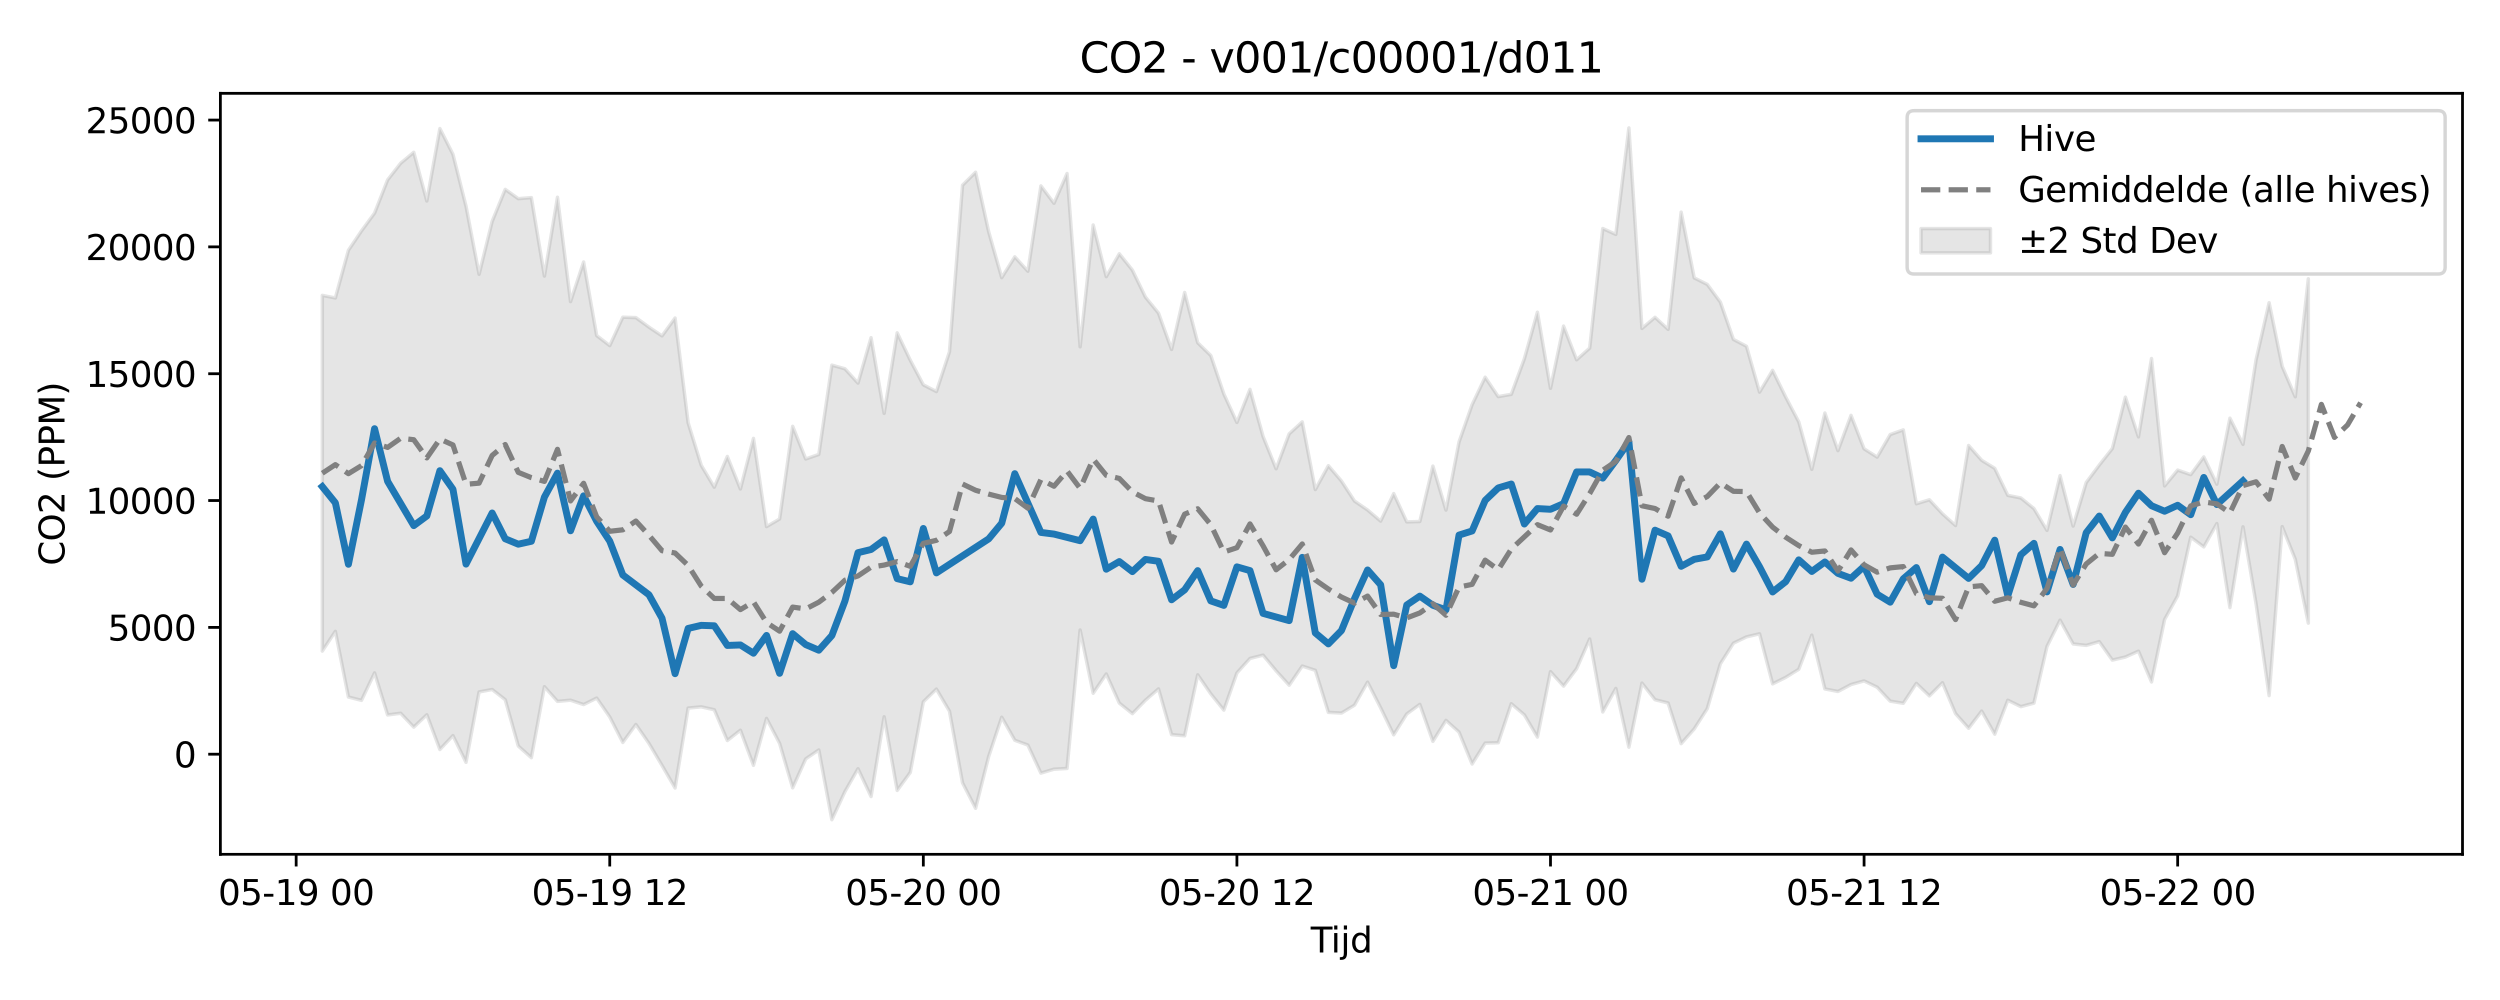 <?xml version="1.0" encoding="utf-8" standalone="no"?>
<!DOCTYPE svg PUBLIC "-//W3C//DTD SVG 1.1//EN"
  "http://www.w3.org/Graphics/SVG/1.1/DTD/svg11.dtd">
<svg xmlns:xlink="http://www.w3.org/1999/xlink" width="720pt" height="288pt" viewBox="0 0 720 288" xmlns="http://www.w3.org/2000/svg" version="1.1">
 <defs>
  <style type="text/css">*{stroke-linejoin: round; stroke-linecap: butt}</style>
 </defs>
 <g id="figure_1">
  <g id="patch_1">
   <path d="M 0 288 
L 720 288 
L 720 0 
L 0 0 
z
" style="fill: #ffffff"/>
  </g>
  <g id="axes_1">
   <g id="patch_2">
    <path d="M 63.47 246.04 
L 709.2 246.04 
L 709.2 26.88 
L 63.47 26.88 
z
" style="fill: #ffffff"/>
   </g>
   <g id="FillBetweenPolyCollection_1">
    <defs>
     <path id="mf6d1a62d5b" d="M 92.821 -202.935 
L 92.821 -100.484 
L 96.584 -106.175 
L 100.347 -87.254 
L 104.11 -86.297 
L 107.873 -94.209 
L 111.636 -82.093 
L 115.399 -82.581 
L 119.162 -78.581 
L 122.925 -82.148 
L 126.688 -72.137 
L 130.451 -76.142 
L 134.214 -68.441 
L 137.977 -88.715 
L 141.74 -89.424 
L 145.503 -86.488 
L 149.266 -73.146 
L 153.029 -69.78 
L 156.792 -90.232 
L 160.555 -86 
L 164.318 -86.339 
L 168.081 -85.08 
L 171.844 -86.954 
L 175.607 -81.518 
L 179.37 -74.172 
L 183.133 -79.349 
L 186.896 -73.909 
L 190.659 -67.546 
L 194.422 -61.051 
L 198.185 -84.072 
L 201.948 -84.425 
L 205.711 -83.593 
L 209.474 -74.73 
L 213.237 -77.698 
L 217 -67.581 
L 220.763 -81.087 
L 224.526 -73.909 
L 228.289 -61.094 
L 232.052 -69.449 
L 235.815 -72.015 
L 239.578 -51.922 
L 243.341 -60.007 
L 247.104 -66.601 
L 250.867 -58.593 
L 254.63 -81.572 
L 258.393 -60.356 
L 262.156 -65.531 
L 265.919 -85.868 
L 269.682 -89.541 
L 273.445 -83.178 
L 277.208 -62.541 
L 280.971 -55.208 
L 284.734 -70.129 
L 288.497 -81.447 
L 292.26 -74.806 
L 296.023 -73.417 
L 299.786 -65.348 
L 303.549 -66.472 
L 307.312 -66.68 
L 311.075 -106.562 
L 314.838 -88.341 
L 318.601 -93.891 
L 322.364 -85.511 
L 326.127 -82.473 
L 329.89 -86.34 
L 333.653 -89.598 
L 337.416 -76.428 
L 341.179 -76.089 
L 344.942 -93.656 
L 348.705 -88.179 
L 352.468 -83.486 
L 356.231 -94.196 
L 359.994 -98.364 
L 363.757 -99.318 
L 367.52 -94.811 
L 371.283 -90.655 
L 375.046 -96.177 
L 378.809 -94.948 
L 382.572 -82.833 
L 386.335 -82.635 
L 390.098 -84.902 
L 393.861 -91.534 
L 397.624 -84.144 
L 401.387 -76.373 
L 405.15 -82.382 
L 408.913 -85.145 
L 412.676 -74.478 
L 416.439 -80.532 
L 420.202 -77.148 
L 423.965 -67.971 
L 427.728 -73.996 
L 431.491 -74.087 
L 435.254 -85.327 
L 439.017 -82.117 
L 442.78 -75.716 
L 446.543 -94.561 
L 450.306 -90.396 
L 454.069 -95.426 
L 457.832 -103.976 
L 461.595 -82.947 
L 465.358 -89.729 
L 469.121 -72.811 
L 472.884 -91.271 
L 476.647 -86.48 
L 480.41 -85.539 
L 484.173 -73.82 
L 487.936 -78.064 
L 491.699 -83.926 
L 495.462 -96.824 
L 499.225 -102.758 
L 502.988 -104.578 
L 506.751 -105.465 
L 510.514 -91.041 
L 514.277 -92.908 
L 518.04 -95.242 
L 521.803 -105.082 
L 525.566 -89.593 
L 529.329 -88.852 
L 533.092 -90.853 
L 536.855 -91.895 
L 540.618 -90.087 
L 544.381 -86.063 
L 548.144 -85.452 
L 551.907 -91.189 
L 555.67 -87.582 
L 559.433 -91.37 
L 563.196 -82.476 
L 566.959 -78.259 
L 570.722 -83.213 
L 574.485 -76.554 
L 578.248 -86.334 
L 582.011 -84.487 
L 585.774 -85.501 
L 589.537 -101.818 
L 593.3 -109.393 
L 597.063 -102.548 
L 600.826 -102.126 
L 604.589 -103.207 
L 608.352 -97.892 
L 612.115 -98.78 
L 615.878 -100.463 
L 619.641 -91.594 
L 623.404 -109.585 
L 627.167 -116.371 
L 630.93 -133.294 
L 634.693 -130.491 
L 638.456 -137.204 
L 642.219 -113.009 
L 645.982 -136.275 
L 649.745 -114.132 
L 653.508 -87.668 
L 657.271 -136.339 
L 661.034 -126.94 
L 664.797 -108.53 
L 664.797 -207.708 
L 664.797 -207.708 
L 661.034 -173.726 
L 657.271 -182.484 
L 653.508 -200.821 
L 649.745 -184.361 
L 645.982 -160.035 
L 642.219 -167.568 
L 638.456 -148.561 
L 634.693 -156.409 
L 630.93 -151.299 
L 627.167 -152.614 
L 623.404 -148.055 
L 619.641 -184.735 
L 615.878 -162.174 
L 612.115 -173.626 
L 608.352 -158.822 
L 604.589 -154.056 
L 600.826 -149.024 
L 597.063 -136.49 
L 593.3 -151.025 
L 589.537 -135.25 
L 585.774 -141.528 
L 582.011 -144.585 
L 578.248 -145.337 
L 574.485 -153.119 
L 570.722 -155.438 
L 566.959 -159.706 
L 563.196 -136.651 
L 559.433 -140.023 
L 555.67 -144.064 
L 551.907 -142.917 
L 548.144 -164.194 
L 544.381 -162.847 
L 540.618 -156.348 
L 536.855 -158.743 
L 533.092 -168.38 
L 529.329 -158.223 
L 525.566 -169.051 
L 521.803 -152.83 
L 518.04 -166.508 
L 514.277 -173.663 
L 510.514 -181.344 
L 506.751 -175.07 
L 502.988 -188.27 
L 499.225 -190.257 
L 495.462 -200.997 
L 491.699 -206.087 
L 487.936 -207.968 
L 484.173 -226.905 
L 480.41 -193.142 
L 476.647 -196.616 
L 472.884 -193.403 
L 469.121 -251.158 
L 465.358 -220.485 
L 461.595 -222.19 
L 457.832 -187.751 
L 454.069 -184.381 
L 450.306 -194.09 
L 446.543 -176.171 
L 442.78 -198.084 
L 439.017 -184.673 
L 435.254 -174.437 
L 431.491 -173.773 
L 427.728 -179.361 
L 423.965 -171.44 
L 420.202 -160.708 
L 416.439 -141.087 
L 412.676 -153.766 
L 408.913 -137.804 
L 405.15 -137.699 
L 401.387 -145.844 
L 397.624 -137.918 
L 393.861 -141.122 
L 390.098 -143.702 
L 386.335 -149.465 
L 382.572 -153.881 
L 378.809 -147.001 
L 375.046 -166.499 
L 371.283 -163.046 
L 367.52 -152.999 
L 363.757 -162.313 
L 359.994 -175.866 
L 356.231 -166.333 
L 352.468 -174.541 
L 348.705 -185.61 
L 344.942 -189.29 
L 341.179 -203.765 
L 337.416 -187.356 
L 333.653 -197.812 
L 329.89 -202.427 
L 326.127 -210.209 
L 322.364 -214.903 
L 318.601 -208.321 
L 314.838 -223.208 
L 311.075 -188.123 
L 307.312 -238.031 
L 303.549 -229.453 
L 299.786 -234.466 
L 296.023 -209.884 
L 292.26 -214.028 
L 288.497 -208.036 
L 284.734 -221.268 
L 280.971 -238.397 
L 277.208 -234.667 
L 273.445 -186.665 
L 269.682 -175.232 
L 265.919 -177.168 
L 262.156 -184.267 
L 258.393 -192.148 
L 254.63 -168.948 
L 250.867 -190.741 
L 247.104 -177.665 
L 243.341 -181.794 
L 239.578 -182.842 
L 235.815 -157.124 
L 232.052 -155.814 
L 228.289 -165.223 
L 224.526 -138.535 
L 220.763 -136.335 
L 217 -161.749 
L 213.237 -147.17 
L 209.474 -156.538 
L 205.711 -147.678 
L 201.948 -154.018 
L 198.185 -166.227 
L 194.422 -196.412 
L 190.659 -191.265 
L 186.896 -193.789 
L 183.133 -196.531 
L 179.37 -196.645 
L 175.607 -188.458 
L 171.844 -191.358 
L 168.081 -212.551 
L 164.318 -201.131 
L 160.555 -231.193 
L 156.792 -208.488 
L 153.029 -231.092 
L 149.266 -230.78 
L 145.503 -233.457 
L 141.74 -224.229 
L 137.977 -208.994 
L 134.214 -228.601 
L 130.451 -243.563 
L 126.688 -250.978 
L 122.925 -230.111 
L 119.162 -244.143 
L 115.399 -240.997 
L 111.636 -236.192 
L 107.873 -226.629 
L 104.11 -221.498 
L 100.347 -215.916 
L 96.584 -202.193 
L 92.821 -202.935 
z
" style="stroke: #808080; stroke-opacity: 0.2"/>
    </defs>
    <g clip-path="url(#p056e512f29)">
     <use xlink:href="#mf6d1a62d5b" x="0" y="288" style="fill: #808080; fill-opacity: 0.2; stroke: #808080; stroke-opacity: 0.2"/>
    </g>
   </g>
   <g id="matplotlib.axis_1">
    <g id="xtick_1">
     <g id="line2d_1">
      <defs>
       <path id="m337beefb94" d="M 0 0 
L 0 3.5 
" style="stroke: #000000; stroke-width: 0.8"/>
      </defs>
      <g>
       <use xlink:href="#m337beefb94" x="85.295" y="246.04" style="stroke: #000000; stroke-width: 0.8"/>
      </g>
     </g>
     <g id="text_1">
      <!-- 05-19 00 -->
      <g transform="translate(62.815 260.638) scale(0.1 -0.1)">
       <defs>
        <path id="DejaVuSans-30" d="M 2034 4250 
Q 1547 4250 1301 3770 
Q 1056 3291 1056 2328 
Q 1056 1369 1301 889 
Q 1547 409 2034 409 
Q 2525 409 2770 889 
Q 3016 1369 3016 2328 
Q 3016 3291 2770 3770 
Q 2525 4250 2034 4250 
z
M 2034 4750 
Q 2819 4750 3233 4129 
Q 3647 3509 3647 2328 
Q 3647 1150 3233 529 
Q 2819 -91 2034 -91 
Q 1250 -91 836 529 
Q 422 1150 422 2328 
Q 422 3509 836 4129 
Q 1250 4750 2034 4750 
z
" transform="scale(0.016)"/>
        <path id="DejaVuSans-35" d="M 691 4666 
L 3169 4666 
L 3169 4134 
L 1269 4134 
L 1269 2991 
Q 1406 3038 1543 3061 
Q 1681 3084 1819 3084 
Q 2600 3084 3056 2656 
Q 3513 2228 3513 1497 
Q 3513 744 3044 326 
Q 2575 -91 1722 -91 
Q 1428 -91 1123 -41 
Q 819 9 494 109 
L 494 744 
Q 775 591 1075 516 
Q 1375 441 1709 441 
Q 2250 441 2565 725 
Q 2881 1009 2881 1497 
Q 2881 1984 2565 2268 
Q 2250 2553 1709 2553 
Q 1456 2553 1204 2497 
Q 953 2441 691 2322 
L 691 4666 
z
" transform="scale(0.016)"/>
        <path id="DejaVuSans-2d" d="M 313 2009 
L 1997 2009 
L 1997 1497 
L 313 1497 
L 313 2009 
z
" transform="scale(0.016)"/>
        <path id="DejaVuSans-31" d="M 794 531 
L 1825 531 
L 1825 4091 
L 703 3866 
L 703 4441 
L 1819 4666 
L 2450 4666 
L 2450 531 
L 3481 531 
L 3481 0 
L 794 0 
L 794 531 
z
" transform="scale(0.016)"/>
        <path id="DejaVuSans-39" d="M 703 97 
L 703 672 
Q 941 559 1184 500 
Q 1428 441 1663 441 
Q 2288 441 2617 861 
Q 2947 1281 2994 2138 
Q 2813 1869 2534 1725 
Q 2256 1581 1919 1581 
Q 1219 1581 811 2004 
Q 403 2428 403 3163 
Q 403 3881 828 4315 
Q 1253 4750 1959 4750 
Q 2769 4750 3195 4129 
Q 3622 3509 3622 2328 
Q 3622 1225 3098 567 
Q 2575 -91 1691 -91 
Q 1453 -91 1209 -44 
Q 966 3 703 97 
z
M 1959 2075 
Q 2384 2075 2632 2365 
Q 2881 2656 2881 3163 
Q 2881 3666 2632 3958 
Q 2384 4250 1959 4250 
Q 1534 4250 1286 3958 
Q 1038 3666 1038 3163 
Q 1038 2656 1286 2365 
Q 1534 2075 1959 2075 
z
" transform="scale(0.016)"/>
        <path id="DejaVuSans-20" transform="scale(0.016)"/>
       </defs>
       <use xlink:href="#DejaVuSans-30"/>
       <use xlink:href="#DejaVuSans-35" transform="translate(63.623 0)"/>
       <use xlink:href="#DejaVuSans-2d" transform="translate(127.246 0)"/>
       <use xlink:href="#DejaVuSans-31" transform="translate(163.33 0)"/>
       <use xlink:href="#DejaVuSans-39" transform="translate(226.953 0)"/>
       <use xlink:href="#DejaVuSans-20" transform="translate(290.576 0)"/>
       <use xlink:href="#DejaVuSans-30" transform="translate(322.363 0)"/>
       <use xlink:href="#DejaVuSans-30" transform="translate(385.986 0)"/>
      </g>
     </g>
    </g>
    <g id="xtick_2">
     <g id="line2d_2">
      <g>
       <use xlink:href="#m337beefb94" x="175.607" y="246.04" style="stroke: #000000; stroke-width: 0.8"/>
      </g>
     </g>
     <g id="text_2">
      <!-- 05-19 12 -->
      <g transform="translate(153.127 260.638) scale(0.1 -0.1)">
       <defs>
        <path id="DejaVuSans-32" d="M 1228 531 
L 3431 531 
L 3431 0 
L 469 0 
L 469 531 
Q 828 903 1448 1529 
Q 2069 2156 2228 2338 
Q 2531 2678 2651 2914 
Q 2772 3150 2772 3378 
Q 2772 3750 2511 3984 
Q 2250 4219 1831 4219 
Q 1534 4219 1204 4116 
Q 875 4013 500 3803 
L 500 4441 
Q 881 4594 1212 4672 
Q 1544 4750 1819 4750 
Q 2544 4750 2975 4387 
Q 3406 4025 3406 3419 
Q 3406 3131 3298 2873 
Q 3191 2616 2906 2266 
Q 2828 2175 2409 1742 
Q 1991 1309 1228 531 
z
" transform="scale(0.016)"/>
       </defs>
       <use xlink:href="#DejaVuSans-30"/>
       <use xlink:href="#DejaVuSans-35" transform="translate(63.623 0)"/>
       <use xlink:href="#DejaVuSans-2d" transform="translate(127.246 0)"/>
       <use xlink:href="#DejaVuSans-31" transform="translate(163.33 0)"/>
       <use xlink:href="#DejaVuSans-39" transform="translate(226.953 0)"/>
       <use xlink:href="#DejaVuSans-20" transform="translate(290.576 0)"/>
       <use xlink:href="#DejaVuSans-31" transform="translate(322.363 0)"/>
       <use xlink:href="#DejaVuSans-32" transform="translate(385.986 0)"/>
      </g>
     </g>
    </g>
    <g id="xtick_3">
     <g id="line2d_3">
      <g>
       <use xlink:href="#m337beefb94" x="265.919" y="246.04" style="stroke: #000000; stroke-width: 0.8"/>
      </g>
     </g>
     <g id="text_3">
      <!-- 05-20 00 -->
      <g transform="translate(243.439 260.638) scale(0.1 -0.1)">
       <use xlink:href="#DejaVuSans-30"/>
       <use xlink:href="#DejaVuSans-35" transform="translate(63.623 0)"/>
       <use xlink:href="#DejaVuSans-2d" transform="translate(127.246 0)"/>
       <use xlink:href="#DejaVuSans-32" transform="translate(163.33 0)"/>
       <use xlink:href="#DejaVuSans-30" transform="translate(226.953 0)"/>
       <use xlink:href="#DejaVuSans-20" transform="translate(290.576 0)"/>
       <use xlink:href="#DejaVuSans-30" transform="translate(322.363 0)"/>
       <use xlink:href="#DejaVuSans-30" transform="translate(385.986 0)"/>
      </g>
     </g>
    </g>
    <g id="xtick_4">
     <g id="line2d_4">
      <g>
       <use xlink:href="#m337beefb94" x="356.231" y="246.04" style="stroke: #000000; stroke-width: 0.8"/>
      </g>
     </g>
     <g id="text_4">
      <!-- 05-20 12 -->
      <g transform="translate(333.751 260.638) scale(0.1 -0.1)">
       <use xlink:href="#DejaVuSans-30"/>
       <use xlink:href="#DejaVuSans-35" transform="translate(63.623 0)"/>
       <use xlink:href="#DejaVuSans-2d" transform="translate(127.246 0)"/>
       <use xlink:href="#DejaVuSans-32" transform="translate(163.33 0)"/>
       <use xlink:href="#DejaVuSans-30" transform="translate(226.953 0)"/>
       <use xlink:href="#DejaVuSans-20" transform="translate(290.576 0)"/>
       <use xlink:href="#DejaVuSans-31" transform="translate(322.363 0)"/>
       <use xlink:href="#DejaVuSans-32" transform="translate(385.986 0)"/>
      </g>
     </g>
    </g>
    <g id="xtick_5">
     <g id="line2d_5">
      <g>
       <use xlink:href="#m337beefb94" x="446.543" y="246.04" style="stroke: #000000; stroke-width: 0.8"/>
      </g>
     </g>
     <g id="text_5">
      <!-- 05-21 00 -->
      <g transform="translate(424.062 260.638) scale(0.1 -0.1)">
       <use xlink:href="#DejaVuSans-30"/>
       <use xlink:href="#DejaVuSans-35" transform="translate(63.623 0)"/>
       <use xlink:href="#DejaVuSans-2d" transform="translate(127.246 0)"/>
       <use xlink:href="#DejaVuSans-32" transform="translate(163.33 0)"/>
       <use xlink:href="#DejaVuSans-31" transform="translate(226.953 0)"/>
       <use xlink:href="#DejaVuSans-20" transform="translate(290.576 0)"/>
       <use xlink:href="#DejaVuSans-30" transform="translate(322.363 0)"/>
       <use xlink:href="#DejaVuSans-30" transform="translate(385.986 0)"/>
      </g>
     </g>
    </g>
    <g id="xtick_6">
     <g id="line2d_6">
      <g>
       <use xlink:href="#m337beefb94" x="536.855" y="246.04" style="stroke: #000000; stroke-width: 0.8"/>
      </g>
     </g>
     <g id="text_6">
      <!-- 05-21 12 -->
      <g transform="translate(514.374 260.638) scale(0.1 -0.1)">
       <use xlink:href="#DejaVuSans-30"/>
       <use xlink:href="#DejaVuSans-35" transform="translate(63.623 0)"/>
       <use xlink:href="#DejaVuSans-2d" transform="translate(127.246 0)"/>
       <use xlink:href="#DejaVuSans-32" transform="translate(163.33 0)"/>
       <use xlink:href="#DejaVuSans-31" transform="translate(226.953 0)"/>
       <use xlink:href="#DejaVuSans-20" transform="translate(290.576 0)"/>
       <use xlink:href="#DejaVuSans-31" transform="translate(322.363 0)"/>
       <use xlink:href="#DejaVuSans-32" transform="translate(385.986 0)"/>
      </g>
     </g>
    </g>
    <g id="xtick_7">
     <g id="line2d_7">
      <g>
       <use xlink:href="#m337beefb94" x="627.167" y="246.04" style="stroke: #000000; stroke-width: 0.8"/>
      </g>
     </g>
     <g id="text_7">
      <!-- 05-22 00 -->
      <g transform="translate(604.686 260.638) scale(0.1 -0.1)">
       <use xlink:href="#DejaVuSans-30"/>
       <use xlink:href="#DejaVuSans-35" transform="translate(63.623 0)"/>
       <use xlink:href="#DejaVuSans-2d" transform="translate(127.246 0)"/>
       <use xlink:href="#DejaVuSans-32" transform="translate(163.33 0)"/>
       <use xlink:href="#DejaVuSans-32" transform="translate(226.953 0)"/>
       <use xlink:href="#DejaVuSans-20" transform="translate(290.576 0)"/>
       <use xlink:href="#DejaVuSans-30" transform="translate(322.363 0)"/>
       <use xlink:href="#DejaVuSans-30" transform="translate(385.986 0)"/>
      </g>
     </g>
    </g>
    <g id="text_8">
     <!-- Tijd -->
     <g transform="translate(377.485 274.317) scale(0.1 -0.1)">
      <defs>
       <path id="DejaVuSans-54" d="M -19 4666 
L 3928 4666 
L 3928 4134 
L 2272 4134 
L 2272 0 
L 1638 0 
L 1638 4134 
L -19 4134 
L -19 4666 
z
" transform="scale(0.016)"/>
       <path id="DejaVuSans-69" d="M 603 3500 
L 1178 3500 
L 1178 0 
L 603 0 
L 603 3500 
z
M 603 4863 
L 1178 4863 
L 1178 4134 
L 603 4134 
L 603 4863 
z
" transform="scale(0.016)"/>
       <path id="DejaVuSans-6a" d="M 603 3500 
L 1178 3500 
L 1178 -63 
Q 1178 -731 923 -1031 
Q 669 -1331 103 -1331 
L -116 -1331 
L -116 -844 
L 38 -844 
Q 366 -844 484 -692 
Q 603 -541 603 -63 
L 603 3500 
z
M 603 4863 
L 1178 4863 
L 1178 4134 
L 603 4134 
L 603 4863 
z
" transform="scale(0.016)"/>
       <path id="DejaVuSans-64" d="M 2906 2969 
L 2906 4863 
L 3481 4863 
L 3481 0 
L 2906 0 
L 2906 525 
Q 2725 213 2448 61 
Q 2172 -91 1784 -91 
Q 1150 -91 751 415 
Q 353 922 353 1747 
Q 353 2572 751 3078 
Q 1150 3584 1784 3584 
Q 2172 3584 2448 3432 
Q 2725 3281 2906 2969 
z
M 947 1747 
Q 947 1113 1208 752 
Q 1469 391 1925 391 
Q 2381 391 2643 752 
Q 2906 1113 2906 1747 
Q 2906 2381 2643 2742 
Q 2381 3103 1925 3103 
Q 1469 3103 1208 2742 
Q 947 2381 947 1747 
z
" transform="scale(0.016)"/>
      </defs>
      <use xlink:href="#DejaVuSans-54"/>
      <use xlink:href="#DejaVuSans-69" transform="translate(57.959 0)"/>
      <use xlink:href="#DejaVuSans-6a" transform="translate(85.742 0)"/>
      <use xlink:href="#DejaVuSans-64" transform="translate(113.525 0)"/>
     </g>
    </g>
   </g>
   <g id="matplotlib.axis_2">
    <g id="ytick_1">
     <g id="line2d_8">
      <defs>
       <path id="m8926681c51" d="M 0 0 
L -3.5 0 
" style="stroke: #000000; stroke-width: 0.8"/>
      </defs>
      <g>
       <use xlink:href="#m8926681c51" x="63.47" y="217.214" style="stroke: #000000; stroke-width: 0.8"/>
      </g>
     </g>
     <g id="text_9">
      <!-- 0 -->
      <g transform="translate(50.108 221.013) scale(0.1 -0.1)">
       <use xlink:href="#DejaVuSans-30"/>
      </g>
     </g>
    </g>
    <g id="ytick_2">
     <g id="line2d_9">
      <g>
       <use xlink:href="#m8926681c51" x="63.47" y="180.685" style="stroke: #000000; stroke-width: 0.8"/>
      </g>
     </g>
     <g id="text_10">
      <!-- 5000 -->
      <g transform="translate(31.02 184.485) scale(0.1 -0.1)">
       <use xlink:href="#DejaVuSans-35"/>
       <use xlink:href="#DejaVuSans-30" transform="translate(63.623 0)"/>
       <use xlink:href="#DejaVuSans-30" transform="translate(127.246 0)"/>
       <use xlink:href="#DejaVuSans-30" transform="translate(190.869 0)"/>
      </g>
     </g>
    </g>
    <g id="ytick_3">
     <g id="line2d_10">
      <g>
       <use xlink:href="#m8926681c51" x="63.47" y="144.157" style="stroke: #000000; stroke-width: 0.8"/>
      </g>
     </g>
     <g id="text_11">
      <!-- 10000 -->
      <g transform="translate(24.657 147.956) scale(0.1 -0.1)">
       <use xlink:href="#DejaVuSans-31"/>
       <use xlink:href="#DejaVuSans-30" transform="translate(63.623 0)"/>
       <use xlink:href="#DejaVuSans-30" transform="translate(127.246 0)"/>
       <use xlink:href="#DejaVuSans-30" transform="translate(190.869 0)"/>
       <use xlink:href="#DejaVuSans-30" transform="translate(254.492 0)"/>
      </g>
     </g>
    </g>
    <g id="ytick_4">
     <g id="line2d_11">
      <g>
       <use xlink:href="#m8926681c51" x="63.47" y="107.629" style="stroke: #000000; stroke-width: 0.8"/>
      </g>
     </g>
     <g id="text_12">
      <!-- 15000 -->
      <g transform="translate(24.657 111.428) scale(0.1 -0.1)">
       <use xlink:href="#DejaVuSans-31"/>
       <use xlink:href="#DejaVuSans-35" transform="translate(63.623 0)"/>
       <use xlink:href="#DejaVuSans-30" transform="translate(127.246 0)"/>
       <use xlink:href="#DejaVuSans-30" transform="translate(190.869 0)"/>
       <use xlink:href="#DejaVuSans-30" transform="translate(254.492 0)"/>
      </g>
     </g>
    </g>
    <g id="ytick_5">
     <g id="line2d_12">
      <g>
       <use xlink:href="#m8926681c51" x="63.47" y="71.101" style="stroke: #000000; stroke-width: 0.8"/>
      </g>
     </g>
     <g id="text_13">
      <!-- 20000 -->
      <g transform="translate(24.657 74.9) scale(0.1 -0.1)">
       <use xlink:href="#DejaVuSans-32"/>
       <use xlink:href="#DejaVuSans-30" transform="translate(63.623 0)"/>
       <use xlink:href="#DejaVuSans-30" transform="translate(127.246 0)"/>
       <use xlink:href="#DejaVuSans-30" transform="translate(190.869 0)"/>
       <use xlink:href="#DejaVuSans-30" transform="translate(254.492 0)"/>
      </g>
     </g>
    </g>
    <g id="ytick_6">
     <g id="line2d_13">
      <g>
       <use xlink:href="#m8926681c51" x="63.47" y="34.573" style="stroke: #000000; stroke-width: 0.8"/>
      </g>
     </g>
     <g id="text_14">
      <!-- 25000 -->
      <g transform="translate(24.657 38.372) scale(0.1 -0.1)">
       <use xlink:href="#DejaVuSans-32"/>
       <use xlink:href="#DejaVuSans-35" transform="translate(63.623 0)"/>
       <use xlink:href="#DejaVuSans-30" transform="translate(127.246 0)"/>
       <use xlink:href="#DejaVuSans-30" transform="translate(190.869 0)"/>
       <use xlink:href="#DejaVuSans-30" transform="translate(254.492 0)"/>
      </g>
     </g>
    </g>
    <g id="text_15">
     <!-- CO2 (PPM) -->
     <g transform="translate(18.578 162.903) rotate(-90) scale(0.1 -0.1)">
      <defs>
       <path id="DejaVuSans-43" d="M 4122 4306 
L 4122 3641 
Q 3803 3938 3442 4084 
Q 3081 4231 2675 4231 
Q 1875 4231 1450 3742 
Q 1025 3253 1025 2328 
Q 1025 1406 1450 917 
Q 1875 428 2675 428 
Q 3081 428 3442 575 
Q 3803 722 4122 1019 
L 4122 359 
Q 3791 134 3420 21 
Q 3050 -91 2638 -91 
Q 1578 -91 968 557 
Q 359 1206 359 2328 
Q 359 3453 968 4101 
Q 1578 4750 2638 4750 
Q 3056 4750 3426 4639 
Q 3797 4528 4122 4306 
z
" transform="scale(0.016)"/>
       <path id="DejaVuSans-4f" d="M 2522 4238 
Q 1834 4238 1429 3725 
Q 1025 3213 1025 2328 
Q 1025 1447 1429 934 
Q 1834 422 2522 422 
Q 3209 422 3611 934 
Q 4013 1447 4013 2328 
Q 4013 3213 3611 3725 
Q 3209 4238 2522 4238 
z
M 2522 4750 
Q 3503 4750 4090 4092 
Q 4678 3434 4678 2328 
Q 4678 1225 4090 567 
Q 3503 -91 2522 -91 
Q 1538 -91 948 565 
Q 359 1222 359 2328 
Q 359 3434 948 4092 
Q 1538 4750 2522 4750 
z
" transform="scale(0.016)"/>
       <path id="DejaVuSans-28" d="M 1984 4856 
Q 1566 4138 1362 3434 
Q 1159 2731 1159 2009 
Q 1159 1288 1364 580 
Q 1569 -128 1984 -844 
L 1484 -844 
Q 1016 -109 783 600 
Q 550 1309 550 2009 
Q 550 2706 781 3412 
Q 1013 4119 1484 4856 
L 1984 4856 
z
" transform="scale(0.016)"/>
       <path id="DejaVuSans-50" d="M 1259 4147 
L 1259 2394 
L 2053 2394 
Q 2494 2394 2734 2622 
Q 2975 2850 2975 3272 
Q 2975 3691 2734 3919 
Q 2494 4147 2053 4147 
L 1259 4147 
z
M 628 4666 
L 2053 4666 
Q 2838 4666 3239 4311 
Q 3641 3956 3641 3272 
Q 3641 2581 3239 2228 
Q 2838 1875 2053 1875 
L 1259 1875 
L 1259 0 
L 628 0 
L 628 4666 
z
" transform="scale(0.016)"/>
       <path id="DejaVuSans-4d" d="M 628 4666 
L 1569 4666 
L 2759 1491 
L 3956 4666 
L 4897 4666 
L 4897 0 
L 4281 0 
L 4281 4097 
L 3078 897 
L 2444 897 
L 1241 4097 
L 1241 0 
L 628 0 
L 628 4666 
z
" transform="scale(0.016)"/>
       <path id="DejaVuSans-29" d="M 513 4856 
L 1013 4856 
Q 1481 4119 1714 3412 
Q 1947 2706 1947 2009 
Q 1947 1309 1714 600 
Q 1481 -109 1013 -844 
L 513 -844 
Q 928 -128 1133 580 
Q 1338 1288 1338 2009 
Q 1338 2731 1133 3434 
Q 928 4138 513 4856 
z
" transform="scale(0.016)"/>
      </defs>
      <use xlink:href="#DejaVuSans-43"/>
      <use xlink:href="#DejaVuSans-4f" transform="translate(69.824 0)"/>
      <use xlink:href="#DejaVuSans-32" transform="translate(148.535 0)"/>
      <use xlink:href="#DejaVuSans-20" transform="translate(212.158 0)"/>
      <use xlink:href="#DejaVuSans-28" transform="translate(243.945 0)"/>
      <use xlink:href="#DejaVuSans-50" transform="translate(282.959 0)"/>
      <use xlink:href="#DejaVuSans-50" transform="translate(343.262 0)"/>
      <use xlink:href="#DejaVuSans-4d" transform="translate(403.564 0)"/>
      <use xlink:href="#DejaVuSans-29" transform="translate(489.844 0)"/>
     </g>
    </g>
   </g>
   <g id="line2d_14">
    <path d="M 92.821 140.154 
L 96.584 144.815 
L 100.347 162.509 
L 104.11 143.945 
L 107.873 123.468 
L 111.636 138.634 
L 119.162 151.375 
L 122.925 148.597 
L 126.688 135.566 
L 130.451 140.911 
L 134.214 162.458 
L 141.74 147.744 
L 145.503 155.17 
L 149.266 156.727 
L 153.029 155.888 
L 156.792 143.159 
L 160.555 136.27 
L 164.318 152.858 
L 168.081 142.808 
L 171.844 150.119 
L 175.607 155.854 
L 179.37 165.592 
L 186.896 171.287 
L 190.659 178.048 
L 194.422 194.018 
L 198.185 180.989 
L 201.948 180.101 
L 205.711 180.229 
L 209.474 185.887 
L 213.237 185.748 
L 217 188.126 
L 220.763 183.009 
L 224.526 193.912 
L 228.289 182.5 
L 232.052 185.646 
L 235.815 187.261 
L 239.578 183.033 
L 243.341 173.102 
L 247.104 159.17 
L 250.867 158.257 
L 254.63 155.488 
L 258.393 166.654 
L 262.156 167.565 
L 265.919 152.203 
L 269.682 164.993 
L 284.734 155.2 
L 288.497 150.681 
L 292.26 136.421 
L 299.786 153.34 
L 303.549 153.815 
L 311.075 155.722 
L 314.838 149.501 
L 318.601 163.93 
L 322.364 161.73 
L 326.127 164.624 
L 329.89 161.123 
L 333.653 161.645 
L 337.416 172.733 
L 341.179 169.866 
L 344.942 164.343 
L 348.705 173.058 
L 352.468 174.351 
L 356.231 163.254 
L 359.994 164.335 
L 363.757 176.653 
L 371.283 178.74 
L 375.046 160.529 
L 378.809 182.285 
L 382.572 185.441 
L 386.335 181.604 
L 390.098 172.415 
L 393.861 164.153 
L 397.624 168.417 
L 401.387 191.71 
L 405.15 174.238 
L 408.913 171.685 
L 412.676 174.315 
L 416.439 175.63 
L 420.202 154.105 
L 423.965 152.919 
L 427.728 144.118 
L 431.491 140.526 
L 435.254 139.401 
L 439.017 150.917 
L 442.78 146.468 
L 446.543 146.675 
L 450.306 145.039 
L 454.069 135.914 
L 457.832 135.926 
L 461.595 137.694 
L 465.358 132.612 
L 469.121 127.259 
L 472.884 166.812 
L 476.647 152.693 
L 480.41 154.332 
L 484.173 163.098 
L 487.936 161.082 
L 491.699 160.394 
L 495.462 153.742 
L 499.225 163.89 
L 502.988 156.708 
L 506.751 163.235 
L 510.514 170.484 
L 514.277 167.523 
L 518.04 161.245 
L 521.803 164.581 
L 525.566 161.847 
L 529.329 165.132 
L 533.092 166.53 
L 536.855 163.115 
L 540.618 171.127 
L 544.381 173.427 
L 548.144 166.702 
L 551.907 163.461 
L 555.67 173.287 
L 559.433 160.449 
L 566.959 166.576 
L 570.722 162.891 
L 574.485 155.576 
L 578.248 171.579 
L 582.011 159.777 
L 585.774 156.485 
L 589.537 170.455 
L 593.3 158.245 
L 597.063 168.305 
L 600.826 153.426 
L 604.589 148.631 
L 608.352 154.909 
L 612.115 147.571 
L 615.878 142.046 
L 619.641 145.65 
L 623.404 147.238 
L 627.167 145.516 
L 630.93 148.231 
L 634.693 137.509 
L 638.456 145.304 
L 645.982 138.484 
L 645.982 138.484 
" clip-path="url(#p056e512f29)" style="fill: none; stroke: #1f77b4; stroke-width: 2; stroke-linecap: square"/>
   </g>
   <g id="line2d_15">
    <path d="M 92.821 136.291 
L 96.584 133.816 
L 100.347 136.415 
L 104.11 134.103 
L 107.873 127.581 
L 111.636 128.858 
L 115.399 126.211 
L 119.162 126.638 
L 122.925 131.871 
L 126.688 126.443 
L 130.451 128.148 
L 134.214 139.479 
L 137.977 139.146 
L 141.74 131.173 
L 145.503 128.027 
L 149.266 136.037 
L 153.029 137.564 
L 156.792 138.64 
L 160.555 129.403 
L 164.318 144.265 
L 168.081 139.185 
L 171.844 148.844 
L 175.607 153.012 
L 179.37 152.592 
L 183.133 150.06 
L 186.896 154.151 
L 190.659 158.594 
L 194.422 159.269 
L 198.185 162.85 
L 201.948 168.779 
L 205.711 172.364 
L 209.474 172.366 
L 213.237 175.566 
L 217 173.335 
L 220.763 179.289 
L 224.526 181.778 
L 228.289 174.842 
L 232.052 175.369 
L 235.815 173.43 
L 239.578 170.618 
L 243.341 167.099 
L 247.104 165.867 
L 250.867 163.333 
L 254.63 162.74 
L 258.393 161.748 
L 262.156 163.101 
L 265.919 156.482 
L 269.682 155.613 
L 273.445 153.078 
L 277.208 139.396 
L 280.971 141.197 
L 284.734 142.301 
L 288.497 143.259 
L 292.26 143.583 
L 296.023 146.35 
L 299.786 138.093 
L 303.549 140.038 
L 307.312 135.645 
L 311.075 140.657 
L 314.838 132.225 
L 318.601 136.894 
L 322.364 137.793 
L 326.127 141.659 
L 329.89 143.617 
L 333.653 144.295 
L 337.416 156.108 
L 341.179 148.073 
L 344.942 146.527 
L 348.705 151.106 
L 352.468 158.986 
L 356.231 157.736 
L 359.994 150.885 
L 363.757 157.184 
L 367.52 164.095 
L 371.283 161.15 
L 375.046 156.662 
L 378.809 167.026 
L 382.572 169.643 
L 386.335 171.95 
L 390.098 173.698 
L 393.861 171.672 
L 397.624 176.969 
L 401.387 176.892 
L 405.15 177.959 
L 408.913 176.525 
L 412.676 173.878 
L 416.439 177.191 
L 420.202 169.072 
L 423.965 168.294 
L 427.728 161.321 
L 431.491 164.07 
L 435.254 158.118 
L 442.78 151.1 
L 446.543 152.634 
L 450.306 145.757 
L 454.069 148.097 
L 457.832 142.136 
L 461.595 135.431 
L 465.358 132.893 
L 469.121 126.015 
L 472.884 145.663 
L 476.647 146.452 
L 480.41 148.66 
L 484.173 137.637 
L 487.936 144.984 
L 491.699 142.993 
L 495.462 139.089 
L 499.225 141.492 
L 502.988 141.576 
L 506.751 147.733 
L 510.514 151.808 
L 514.277 154.714 
L 518.04 157.125 
L 521.803 159.044 
L 525.566 158.678 
L 529.329 164.463 
L 533.092 158.383 
L 536.855 162.681 
L 540.618 164.783 
L 544.381 163.545 
L 548.144 163.177 
L 551.907 170.947 
L 555.67 172.177 
L 559.433 172.304 
L 563.196 178.437 
L 566.959 169.018 
L 570.722 168.675 
L 574.485 173.163 
L 578.248 172.164 
L 582.011 173.464 
L 585.774 174.485 
L 589.537 169.466 
L 593.3 157.791 
L 597.063 168.481 
L 600.826 162.425 
L 604.589 159.369 
L 608.352 159.643 
L 612.115 151.797 
L 615.878 156.682 
L 619.641 149.836 
L 623.404 159.18 
L 627.167 153.508 
L 630.93 145.704 
L 634.693 144.55 
L 638.456 145.118 
L 642.219 147.711 
L 645.982 139.845 
L 649.745 138.753 
L 653.508 143.755 
L 657.271 128.588 
L 661.034 137.667 
L 664.797 129.881 
L 668.56 116.464 
L 672.323 125.966 
L 676.086 122.394 
L 679.849 115.984 
L 679.849 115.984 
" clip-path="url(#p056e512f29)" style="fill: none; stroke-dasharray: 5.55,2.4; stroke-dashoffset: 0; stroke: #808080; stroke-width: 1.5"/>
   </g>
   <g id="patch_3">
    <path d="M 63.47 246.04 
L 63.47 26.88 
" style="fill: none; stroke: #000000; stroke-width: 0.8; stroke-linejoin: miter; stroke-linecap: square"/>
   </g>
   <g id="patch_4">
    <path d="M 709.2 246.04 
L 709.2 26.88 
" style="fill: none; stroke: #000000; stroke-width: 0.8; stroke-linejoin: miter; stroke-linecap: square"/>
   </g>
   <g id="patch_5">
    <path d="M 63.47 246.04 
L 709.2 246.04 
" style="fill: none; stroke: #000000; stroke-width: 0.8; stroke-linejoin: miter; stroke-linecap: square"/>
   </g>
   <g id="patch_6">
    <path d="M 63.47 26.88 
L 709.2 26.88 
" style="fill: none; stroke: #000000; stroke-width: 0.8; stroke-linejoin: miter; stroke-linecap: square"/>
   </g>
   <g id="text_16">
    <!-- CO2 - v001/c00001/d011 -->
    <g transform="translate(310.932 20.88) scale(0.12 -0.12)">
     <defs>
      <path id="DejaVuSans-76" d="M 191 3500 
L 800 3500 
L 1894 563 
L 2988 3500 
L 3597 3500 
L 2284 0 
L 1503 0 
L 191 3500 
z
" transform="scale(0.016)"/>
      <path id="DejaVuSans-2f" d="M 1625 4666 
L 2156 4666 
L 531 -594 
L 0 -594 
L 1625 4666 
z
" transform="scale(0.016)"/>
      <path id="DejaVuSans-63" d="M 3122 3366 
L 3122 2828 
Q 2878 2963 2633 3030 
Q 2388 3097 2138 3097 
Q 1578 3097 1268 2742 
Q 959 2388 959 1747 
Q 959 1106 1268 751 
Q 1578 397 2138 397 
Q 2388 397 2633 464 
Q 2878 531 3122 666 
L 3122 134 
Q 2881 22 2623 -34 
Q 2366 -91 2075 -91 
Q 1284 -91 818 406 
Q 353 903 353 1747 
Q 353 2603 823 3093 
Q 1294 3584 2113 3584 
Q 2378 3584 2631 3529 
Q 2884 3475 3122 3366 
z
" transform="scale(0.016)"/>
     </defs>
     <use xlink:href="#DejaVuSans-43"/>
     <use xlink:href="#DejaVuSans-4f" transform="translate(69.824 0)"/>
     <use xlink:href="#DejaVuSans-32" transform="translate(148.535 0)"/>
     <use xlink:href="#DejaVuSans-20" transform="translate(212.158 0)"/>
     <use xlink:href="#DejaVuSans-2d" transform="translate(243.945 0)"/>
     <use xlink:href="#DejaVuSans-20" transform="translate(280.029 0)"/>
     <use xlink:href="#DejaVuSans-76" transform="translate(311.816 0)"/>
     <use xlink:href="#DejaVuSans-30" transform="translate(370.996 0)"/>
     <use xlink:href="#DejaVuSans-30" transform="translate(434.619 0)"/>
     <use xlink:href="#DejaVuSans-31" transform="translate(498.242 0)"/>
     <use xlink:href="#DejaVuSans-2f" transform="translate(561.865 0)"/>
     <use xlink:href="#DejaVuSans-63" transform="translate(595.557 0)"/>
     <use xlink:href="#DejaVuSans-30" transform="translate(650.537 0)"/>
     <use xlink:href="#DejaVuSans-30" transform="translate(714.16 0)"/>
     <use xlink:href="#DejaVuSans-30" transform="translate(777.783 0)"/>
     <use xlink:href="#DejaVuSans-30" transform="translate(841.406 0)"/>
     <use xlink:href="#DejaVuSans-31" transform="translate(905.029 0)"/>
     <use xlink:href="#DejaVuSans-2f" transform="translate(968.652 0)"/>
     <use xlink:href="#DejaVuSans-64" transform="translate(1002.344 0)"/>
     <use xlink:href="#DejaVuSans-30" transform="translate(1065.82 0)"/>
     <use xlink:href="#DejaVuSans-31" transform="translate(1129.443 0)"/>
     <use xlink:href="#DejaVuSans-31" transform="translate(1193.066 0)"/>
    </g>
   </g>
   <g id="legend_1">
    <g id="patch_7">
     <path d="M 551.256 78.914 
L 702.2 78.914 
Q 704.2 78.914 704.2 76.914 
L 704.2 33.88 
Q 704.2 31.88 702.2 31.88 
L 551.256 31.88 
Q 549.256 31.88 549.256 33.88 
L 549.256 76.914 
Q 549.256 78.914 551.256 78.914 
z
" style="fill: #ffffff; opacity: 0.8; stroke: #cccccc; stroke-linejoin: miter"/>
    </g>
    <g id="line2d_16">
     <path d="M 553.256 39.978 
L 563.256 39.978 
L 573.256 39.978 
" style="fill: none; stroke: #1f77b4; stroke-width: 2; stroke-linecap: square"/>
    </g>
    <g id="text_17">
     <!-- Hive -->
     <g transform="translate(581.256 43.478) scale(0.1 -0.1)">
      <defs>
       <path id="DejaVuSans-48" d="M 628 4666 
L 1259 4666 
L 1259 2753 
L 3553 2753 
L 3553 4666 
L 4184 4666 
L 4184 0 
L 3553 0 
L 3553 2222 
L 1259 2222 
L 1259 0 
L 628 0 
L 628 4666 
z
" transform="scale(0.016)"/>
       <path id="DejaVuSans-65" d="M 3597 1894 
L 3597 1613 
L 953 1613 
Q 991 1019 1311 708 
Q 1631 397 2203 397 
Q 2534 397 2845 478 
Q 3156 559 3463 722 
L 3463 178 
Q 3153 47 2828 -22 
Q 2503 -91 2169 -91 
Q 1331 -91 842 396 
Q 353 884 353 1716 
Q 353 2575 817 3079 
Q 1281 3584 2069 3584 
Q 2775 3584 3186 3129 
Q 3597 2675 3597 1894 
z
M 3022 2063 
Q 3016 2534 2758 2815 
Q 2500 3097 2075 3097 
Q 1594 3097 1305 2825 
Q 1016 2553 972 2059 
L 3022 2063 
z
" transform="scale(0.016)"/>
      </defs>
      <use xlink:href="#DejaVuSans-48"/>
      <use xlink:href="#DejaVuSans-69" transform="translate(75.195 0)"/>
      <use xlink:href="#DejaVuSans-76" transform="translate(102.979 0)"/>
      <use xlink:href="#DejaVuSans-65" transform="translate(162.158 0)"/>
     </g>
    </g>
    <g id="line2d_17">
     <path d="M 553.256 54.657 
L 563.256 54.657 
L 573.256 54.657 
" style="fill: none; stroke-dasharray: 5.55,2.4; stroke-dashoffset: 0; stroke: #808080; stroke-width: 1.5"/>
    </g>
    <g id="text_18">
     <!-- Gemiddelde (alle hives) -->
     <g transform="translate(581.256 58.157) scale(0.1 -0.1)">
      <defs>
       <path id="DejaVuSans-47" d="M 3809 666 
L 3809 1919 
L 2778 1919 
L 2778 2438 
L 4434 2438 
L 4434 434 
Q 4069 175 3628 42 
Q 3188 -91 2688 -91 
Q 1594 -91 976 548 
Q 359 1188 359 2328 
Q 359 3472 976 4111 
Q 1594 4750 2688 4750 
Q 3144 4750 3555 4637 
Q 3966 4525 4313 4306 
L 4313 3634 
Q 3963 3931 3569 4081 
Q 3175 4231 2741 4231 
Q 1884 4231 1454 3753 
Q 1025 3275 1025 2328 
Q 1025 1384 1454 906 
Q 1884 428 2741 428 
Q 3075 428 3337 486 
Q 3600 544 3809 666 
z
" transform="scale(0.016)"/>
       <path id="DejaVuSans-6d" d="M 3328 2828 
Q 3544 3216 3844 3400 
Q 4144 3584 4550 3584 
Q 5097 3584 5394 3201 
Q 5691 2819 5691 2113 
L 5691 0 
L 5113 0 
L 5113 2094 
Q 5113 2597 4934 2840 
Q 4756 3084 4391 3084 
Q 3944 3084 3684 2787 
Q 3425 2491 3425 1978 
L 3425 0 
L 2847 0 
L 2847 2094 
Q 2847 2600 2669 2842 
Q 2491 3084 2119 3084 
Q 1678 3084 1418 2786 
Q 1159 2488 1159 1978 
L 1159 0 
L 581 0 
L 581 3500 
L 1159 3500 
L 1159 2956 
Q 1356 3278 1631 3431 
Q 1906 3584 2284 3584 
Q 2666 3584 2933 3390 
Q 3200 3197 3328 2828 
z
" transform="scale(0.016)"/>
       <path id="DejaVuSans-6c" d="M 603 4863 
L 1178 4863 
L 1178 0 
L 603 0 
L 603 4863 
z
" transform="scale(0.016)"/>
       <path id="DejaVuSans-61" d="M 2194 1759 
Q 1497 1759 1228 1600 
Q 959 1441 959 1056 
Q 959 750 1161 570 
Q 1363 391 1709 391 
Q 2188 391 2477 730 
Q 2766 1069 2766 1631 
L 2766 1759 
L 2194 1759 
z
M 3341 1997 
L 3341 0 
L 2766 0 
L 2766 531 
Q 2569 213 2275 61 
Q 1981 -91 1556 -91 
Q 1019 -91 701 211 
Q 384 513 384 1019 
Q 384 1609 779 1909 
Q 1175 2209 1959 2209 
L 2766 2209 
L 2766 2266 
Q 2766 2663 2505 2880 
Q 2244 3097 1772 3097 
Q 1472 3097 1187 3025 
Q 903 2953 641 2809 
L 641 3341 
Q 956 3463 1253 3523 
Q 1550 3584 1831 3584 
Q 2591 3584 2966 3190 
Q 3341 2797 3341 1997 
z
" transform="scale(0.016)"/>
       <path id="DejaVuSans-68" d="M 3513 2113 
L 3513 0 
L 2938 0 
L 2938 2094 
Q 2938 2591 2744 2837 
Q 2550 3084 2163 3084 
Q 1697 3084 1428 2787 
Q 1159 2491 1159 1978 
L 1159 0 
L 581 0 
L 581 4863 
L 1159 4863 
L 1159 2956 
Q 1366 3272 1645 3428 
Q 1925 3584 2291 3584 
Q 2894 3584 3203 3211 
Q 3513 2838 3513 2113 
z
" transform="scale(0.016)"/>
       <path id="DejaVuSans-73" d="M 2834 3397 
L 2834 2853 
Q 2591 2978 2328 3040 
Q 2066 3103 1784 3103 
Q 1356 3103 1142 2972 
Q 928 2841 928 2578 
Q 928 2378 1081 2264 
Q 1234 2150 1697 2047 
L 1894 2003 
Q 2506 1872 2764 1633 
Q 3022 1394 3022 966 
Q 3022 478 2636 193 
Q 2250 -91 1575 -91 
Q 1294 -91 989 -36 
Q 684 19 347 128 
L 347 722 
Q 666 556 975 473 
Q 1284 391 1588 391 
Q 1994 391 2212 530 
Q 2431 669 2431 922 
Q 2431 1156 2273 1281 
Q 2116 1406 1581 1522 
L 1381 1569 
Q 847 1681 609 1914 
Q 372 2147 372 2553 
Q 372 3047 722 3315 
Q 1072 3584 1716 3584 
Q 2034 3584 2315 3537 
Q 2597 3491 2834 3397 
z
" transform="scale(0.016)"/>
      </defs>
      <use xlink:href="#DejaVuSans-47"/>
      <use xlink:href="#DejaVuSans-65" transform="translate(77.49 0)"/>
      <use xlink:href="#DejaVuSans-6d" transform="translate(139.014 0)"/>
      <use xlink:href="#DejaVuSans-69" transform="translate(236.426 0)"/>
      <use xlink:href="#DejaVuSans-64" transform="translate(264.209 0)"/>
      <use xlink:href="#DejaVuSans-64" transform="translate(327.686 0)"/>
      <use xlink:href="#DejaVuSans-65" transform="translate(391.162 0)"/>
      <use xlink:href="#DejaVuSans-6c" transform="translate(452.686 0)"/>
      <use xlink:href="#DejaVuSans-64" transform="translate(480.469 0)"/>
      <use xlink:href="#DejaVuSans-65" transform="translate(543.945 0)"/>
      <use xlink:href="#DejaVuSans-20" transform="translate(605.469 0)"/>
      <use xlink:href="#DejaVuSans-28" transform="translate(637.256 0)"/>
      <use xlink:href="#DejaVuSans-61" transform="translate(676.27 0)"/>
      <use xlink:href="#DejaVuSans-6c" transform="translate(737.549 0)"/>
      <use xlink:href="#DejaVuSans-6c" transform="translate(765.332 0)"/>
      <use xlink:href="#DejaVuSans-65" transform="translate(793.115 0)"/>
      <use xlink:href="#DejaVuSans-20" transform="translate(854.639 0)"/>
      <use xlink:href="#DejaVuSans-68" transform="translate(886.426 0)"/>
      <use xlink:href="#DejaVuSans-69" transform="translate(949.805 0)"/>
      <use xlink:href="#DejaVuSans-76" transform="translate(977.588 0)"/>
      <use xlink:href="#DejaVuSans-65" transform="translate(1036.768 0)"/>
      <use xlink:href="#DejaVuSans-73" transform="translate(1098.291 0)"/>
      <use xlink:href="#DejaVuSans-29" transform="translate(1150.391 0)"/>
     </g>
    </g>
    <g id="patch_8">
     <path d="M 553.256 72.835 
L 573.256 72.835 
L 573.256 65.835 
L 553.256 65.835 
z
" style="fill: #808080; fill-opacity: 0.2; stroke: #808080; stroke-opacity: 0.2; stroke-linejoin: miter"/>
    </g>
    <g id="text_19">
     <!-- ±2 Std Dev -->
     <g transform="translate(581.256 72.835) scale(0.1 -0.1)">
      <defs>
       <path id="DejaVuSans-b1" d="M 2944 4013 
L 2944 2803 
L 4684 2803 
L 4684 2272 
L 2944 2272 
L 2944 1063 
L 2419 1063 
L 2419 2272 
L 678 2272 
L 678 2803 
L 2419 2803 
L 2419 4013 
L 2944 4013 
z
M 678 531 
L 4684 531 
L 4684 0 
L 678 0 
L 678 531 
z
" transform="scale(0.016)"/>
       <path id="DejaVuSans-53" d="M 3425 4513 
L 3425 3897 
Q 3066 4069 2747 4153 
Q 2428 4238 2131 4238 
Q 1616 4238 1336 4038 
Q 1056 3838 1056 3469 
Q 1056 3159 1242 3001 
Q 1428 2844 1947 2747 
L 2328 2669 
Q 3034 2534 3370 2195 
Q 3706 1856 3706 1288 
Q 3706 609 3251 259 
Q 2797 -91 1919 -91 
Q 1588 -91 1214 -16 
Q 841 59 441 206 
L 441 856 
Q 825 641 1194 531 
Q 1563 422 1919 422 
Q 2459 422 2753 634 
Q 3047 847 3047 1241 
Q 3047 1584 2836 1778 
Q 2625 1972 2144 2069 
L 1759 2144 
Q 1053 2284 737 2584 
Q 422 2884 422 3419 
Q 422 4038 858 4394 
Q 1294 4750 2059 4750 
Q 2388 4750 2728 4690 
Q 3069 4631 3425 4513 
z
" transform="scale(0.016)"/>
       <path id="DejaVuSans-74" d="M 1172 4494 
L 1172 3500 
L 2356 3500 
L 2356 3053 
L 1172 3053 
L 1172 1153 
Q 1172 725 1289 603 
Q 1406 481 1766 481 
L 2356 481 
L 2356 0 
L 1766 0 
Q 1100 0 847 248 
Q 594 497 594 1153 
L 594 3053 
L 172 3053 
L 172 3500 
L 594 3500 
L 594 4494 
L 1172 4494 
z
" transform="scale(0.016)"/>
       <path id="DejaVuSans-44" d="M 1259 4147 
L 1259 519 
L 2022 519 
Q 2988 519 3436 956 
Q 3884 1394 3884 2338 
Q 3884 3275 3436 3711 
Q 2988 4147 2022 4147 
L 1259 4147 
z
M 628 4666 
L 1925 4666 
Q 3281 4666 3915 4102 
Q 4550 3538 4550 2338 
Q 4550 1131 3912 565 
Q 3275 0 1925 0 
L 628 0 
L 628 4666 
z
" transform="scale(0.016)"/>
      </defs>
      <use xlink:href="#DejaVuSans-b1"/>
      <use xlink:href="#DejaVuSans-32" transform="translate(83.789 0)"/>
      <use xlink:href="#DejaVuSans-20" transform="translate(147.412 0)"/>
      <use xlink:href="#DejaVuSans-53" transform="translate(179.199 0)"/>
      <use xlink:href="#DejaVuSans-74" transform="translate(242.676 0)"/>
      <use xlink:href="#DejaVuSans-64" transform="translate(281.885 0)"/>
      <use xlink:href="#DejaVuSans-20" transform="translate(345.361 0)"/>
      <use xlink:href="#DejaVuSans-44" transform="translate(377.148 0)"/>
      <use xlink:href="#DejaVuSans-65" transform="translate(454.15 0)"/>
      <use xlink:href="#DejaVuSans-76" transform="translate(515.674 0)"/>
     </g>
    </g>
   </g>
  </g>
 </g>
 <defs>
  <clipPath id="p056e512f29">
   <rect x="63.47" y="26.88" width="645.73" height="219.16"/>
  </clipPath>
 </defs>
</svg>
